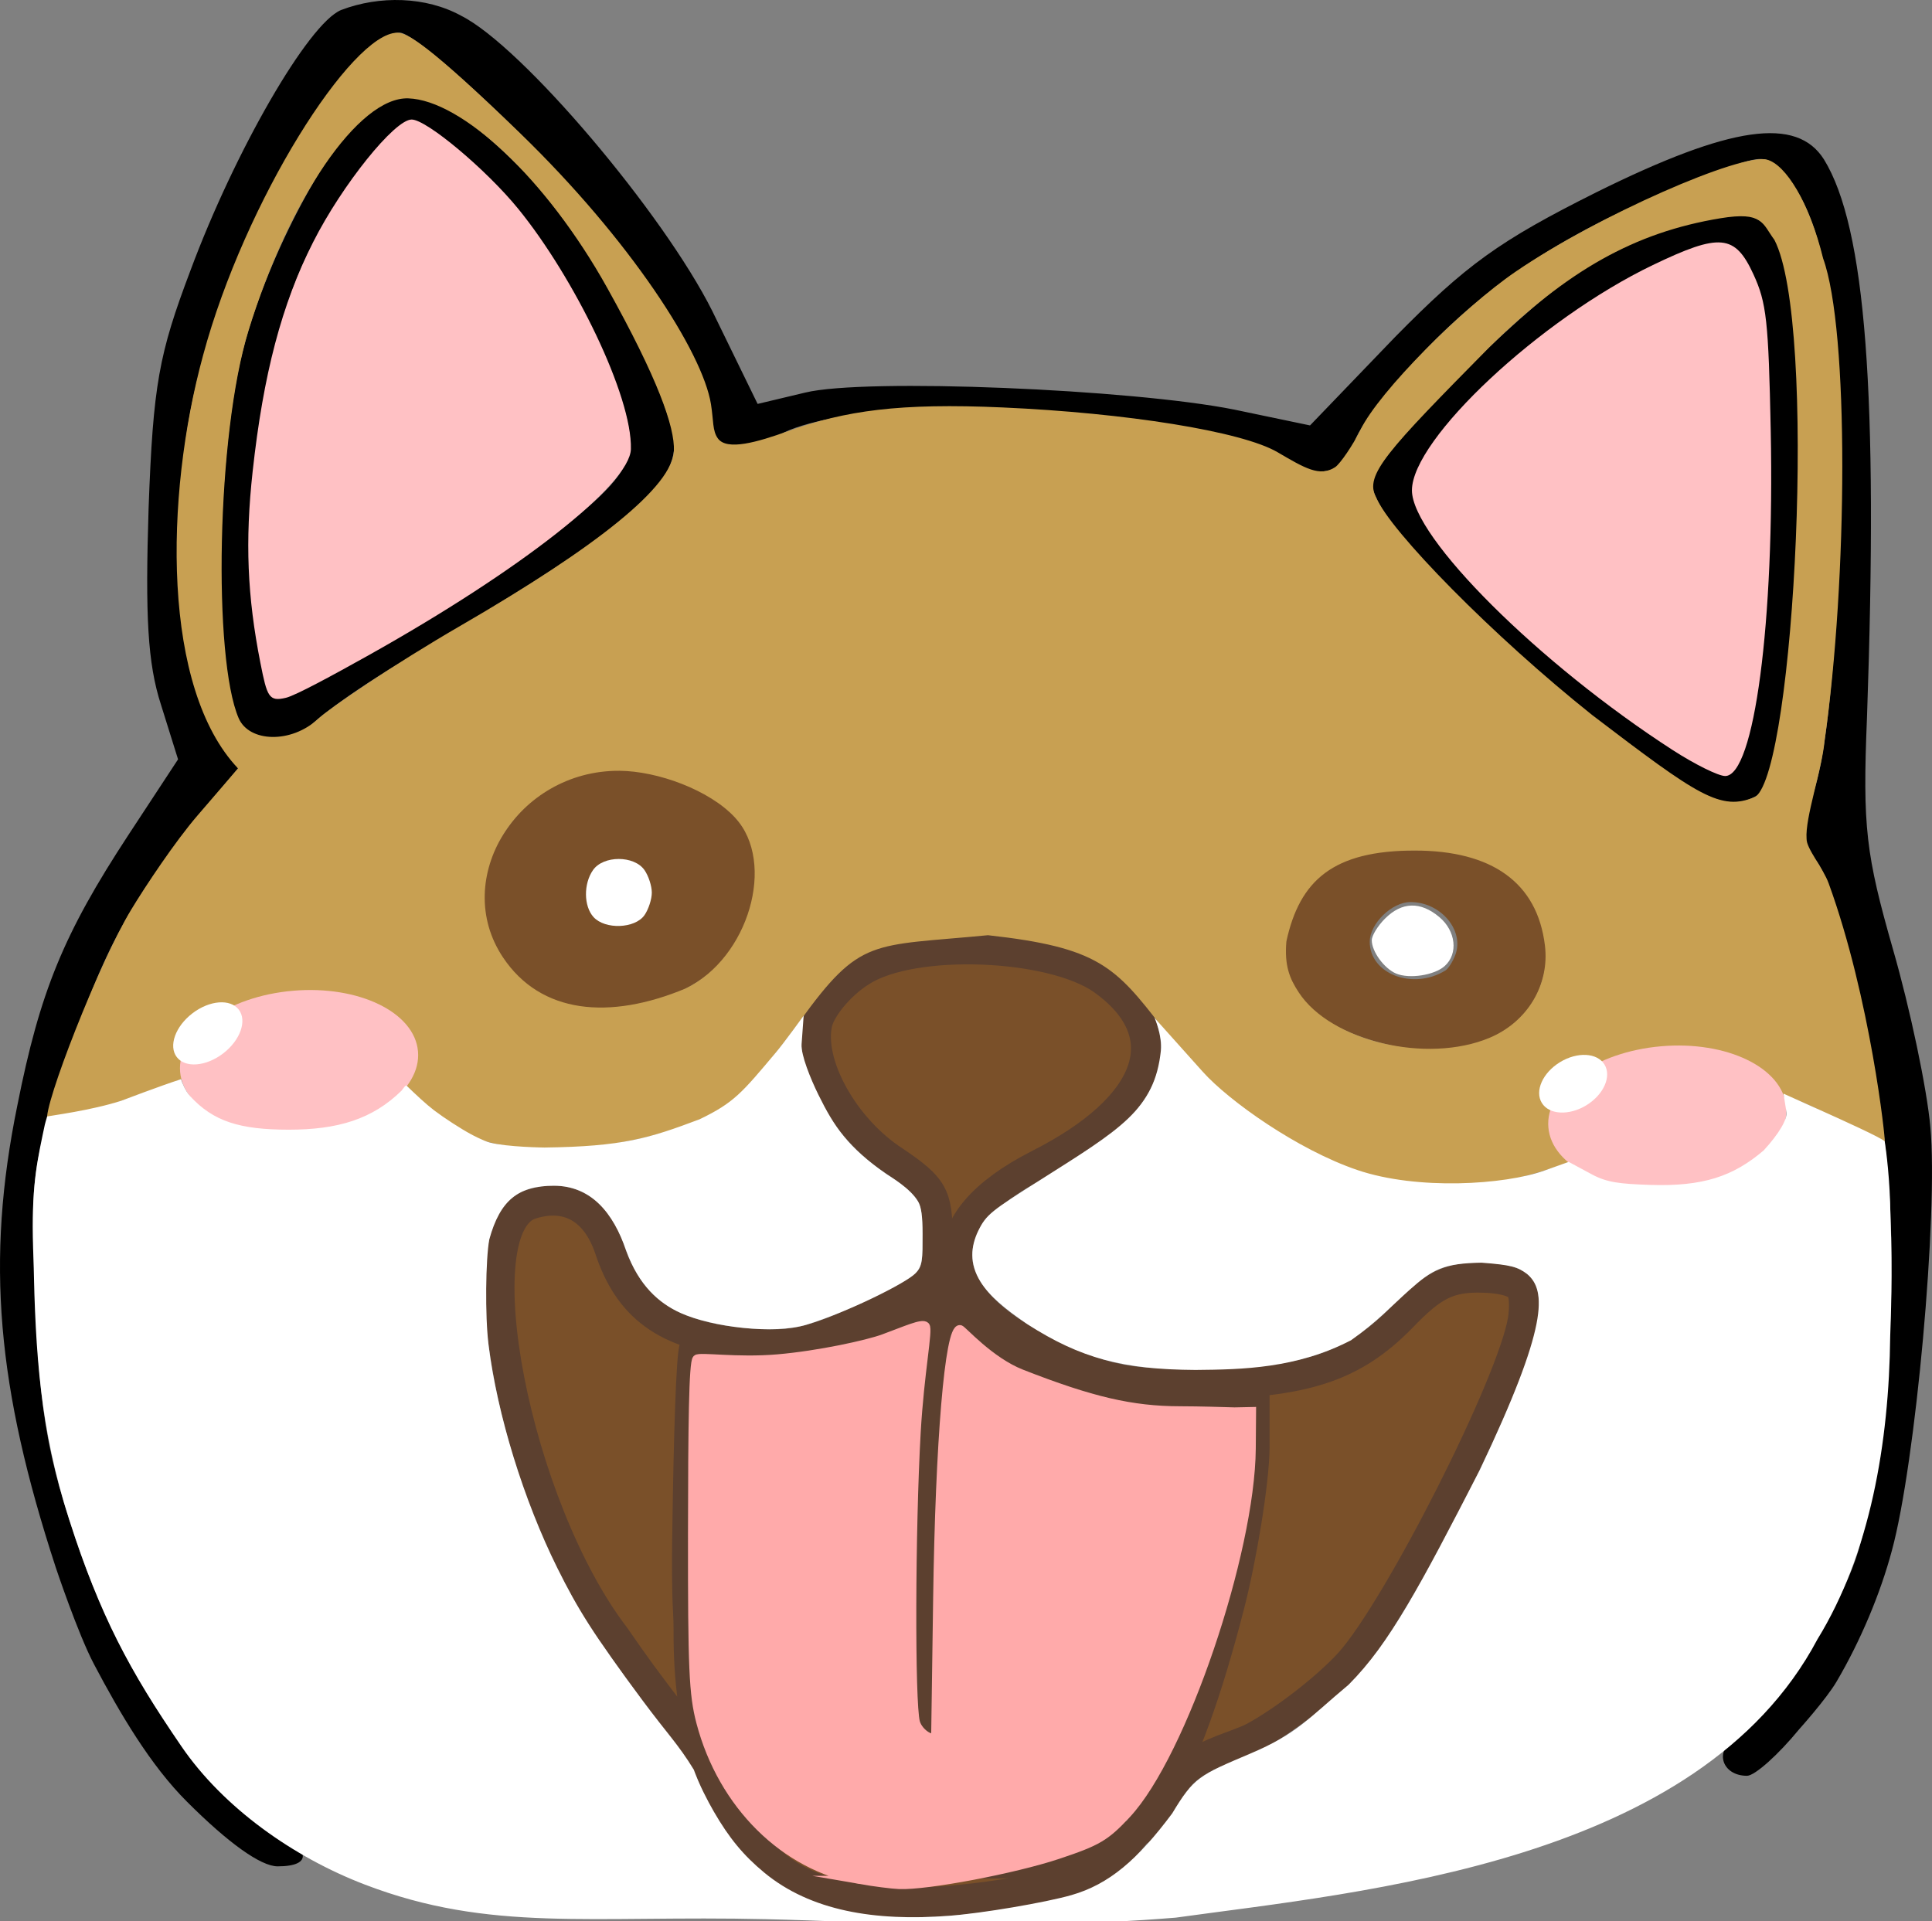 <?xml version="1.0" encoding="UTF-8" standalone="no"?>
<svg
   viewBox="0 0 170.67 169.745"
   version="1.1"
   id="svg2188"
   width="170.67"
   height="169.745"
   xmlns="http://www.w3.org/2000/svg"
   xmlns:svg="http://www.w3.org/2000/svg">
  <rect x="0" y="0" width="170.67" height="169.745" fill="#808080" stroke="none"/>
  <defs
     id="defs2192" />
  <g
     transform="matrix(0.1,0,0,-0.1,-20.172,291.886)"
     id="g2186">
    <path
       id="path2152"
       style="stroke-width:0.1"
       transform="matrix(10,0,0,-10,201.721,2918.863)"
       d="m 35.541,0.012 c -1.837,-0.075 -3.714,0.225 -5.414,0.875 -2.9,1.2 -9.399,12.5 -13.299,23 -2.8,7.4 -3.301,10.1 -3.701,21 -0.3,9.5 -0.098,13.7 1.102,17.4 l 1.5,4.799 -4.4,6.701 c -5.7,8.7 -7.801,13.798 -9.801,23.898 -2.8,13.7 -1.8,24.901 3.4,40.801 0,0 1.946,5.835 3.375,8.543 2.283,4.327 4.987,8.935 8.224,12.156 3.6,3.6 6.5,5.701 8,5.701 3.2,0 2.9,-1.6 -0.6,-3.4 -6.3,-3.3 -13.8,-14.5 -17.6,-26.6 -2.2,-6.6 -2.901,-11.1 -3.201,-20 -0.5,-10.9 -0.299,-12 2.701,-21 3.2,-9.8 5.699,-14.301 11.699,-21.801 l 3.5,-4.199 -2.6,-5.201 c -2.2,-4.4 -2.6,-6.499 -2.6,-14.299 0,-11.2 1.8,-18.4 7.5,-30.1 4.7,-9.7 9.2,-15.4 12,-15.4 1,0 6.1,4.399 11.4,9.699 9.6,9.7 16.1,19.501 16.1,24.201 0,3 2.2,3.6 6.1,1.6 1.9,-1.1 6.699,-2.001 11.699,-2.301 11.7,-0.7 33.201,2.5 33.201,4.9 0,0.6 1.199,0.899 2.799,0.699 1.9,-0.2 2.8,-0.9 3,-2.5 0.2,-1.2 3.201,-5.099 6.701,-8.699 6.3,-6.4 13.599,-10.9 24.799,-15.1 4.7,-1.8 4.902,-1.8 6.602,0.1 3.7,4 5.399,15.1 4.799,32.1 -0.3,9.7 -1.1,17.901 -2,21.301 -1.3,4.6 -1.299,5.7 -0.199,7 2,2.2 5.5,16.899 6.4,27.299 1,10.5 -0.1,25.502 -2.5,33.602 -1.5,5.4 -7.9,15.198 -11,16.898 -1.8,1 -1.1,3.201 1.1,3.201 0.7,0 2.8,-1.9 4.6,-4.1 0,0 2.396,-2.667 3.301,-4.201 2.132,-3.615 3.892,-7.83 4.899,-11.6 2.1,-7.7 4.1,-29.8 3.4,-37.4 -0.3,-3.4 -1.799,-10.499 -3.299,-15.699 -2.4,-8.4 -2.701,-10.8 -2.301,-20.5 1,-28.5 -0.101,-43.301 -3.801,-49.301 -2.4,-3.8 -8.2,-3 -20.1,2.9 -8.6,4.3 -11.499,6.401 -17.799,12.801 l -7.5,7.799 -6.701,-1.4 c -9,-1.8 -32.6,-2.8 -37.9,-1.5 l -4.199,1 -4,-8.199 c -4.3,-8.6 -16.799,-23.4 -22.199,-26.1 -1.55,-0.85 -3.35,-1.3 -5.188,-1.375 z M 36.197,8.594 c -0.368,-0.005 -0.728,0.03 -1.084,0.104 -0.948,0.195 -1.86,0.664 -2.785,1.389 -3.6,2.8 -9,13.3 -10.9,21 -1.9,7.5 -2.501,22 -1.301,29 0.7,4 1.3,4.9 3.4,5.4 1.8,0.5 2.8,0.2 3.5,-0.9 0.5,-0.9 4.8,-3.999 9.6,-6.799 19.5,-11.5 23.801,-15.302 22.801,-19.602 -1.8,-6.9 -8.1,-17.998 -13.5,-23.398 -4.2,-4.2 -7.152,-6.161 -9.73,-6.193 z m 0.131,2.293 c 0.9,0 3.8,2.099 6.6,4.699 5.9,5.5 13.199,19.4 12.699,24 -0.2,2.1 -1.999,4.1 -7.299,8.1 -8.7,6.5 -22.5,14.401 -24.1,13.801 -0.7,-0.3 -1.5,-3.8 -1.9,-8.9 -0.8,-9.3 1.1,-21.799 4.4,-29.199 2.6,-5.7 7.8,-12.5 9.6,-12.5 z m 117.453,8.092 c -0.414,-0.033 -0.869,-0.021 -1.373,0.035 -1.344,0.148 -3.03,0.598 -5.18,1.273 -2.2,0.7 -5.8,2.498 -8,3.898 -5.6,3.8 -17.4,15.801 -18,18.201 -0.6,2.5 7.9,11.7 19.1,20.6 9.8,7.8 12.299,9 15.199,7.1 2.5,-1.6 4.5,-31.199 2.9,-42.199 -0.919,-6.169 -1.752,-8.676 -4.646,-8.908 z m -2.354,2.908 c 1.7,0 2.6,0.899 3.6,3.699 2.9,8.3 0.8,42.301 -2.6,42.301 -3.7,0 -20.5,-13.3 -25.1,-19.9 -2.5,-3.7 -2.6,-4.3 -1.5,-7.1 2.7,-6.5 19.6,-19 25.6,-19 z" />
    <path
       d="m 692.079,2226.071 c -33,-17 -64.151,-63.151 -64.151,-97.151 0,-28 14.123,-63.763 50.841,-89.841 35,-18 103.838,-14.97 146.922,17.83 22,10 43.78,56.33 43.224,91.326 -0.35,22.003 -4.012,32.923 -19.012,49.923 -35,38 -109.825,52.912 -157.825,27.912 z"
       fill="#7a5029"
       id="path2154" />
    <path
       d="m 963,2061 c -18,-11 -35,-31 -39,-45 -9,-36 23,-94 68,-123 34,-23 38,-30 38,-67 0,-40 -1,-41 -61,-70 -52,-24 -69,-28 -116,-23 -63,7 -96,31 -113,83 -12,35 -37,49 -69,39 -62,-19 -14,-266.941 74,-381.941 19.941,-28.823 24.618,-35.042 49.58,-67.949 50.839,-123.631 336.243,-176.07 430.776,-90.735 7.818,21.115 14.946,33.596 25.817,42.188 19.16,15.143 41.238,19.143 57.826,27.437 26,14 64,43 85,66 43,48 144,247 153,303 0,0 3.502,21.111 -2.602,28.398 -6.969,8.318 -31.398,8.602 -31.398,8.602 -31.975,1.263 -46,-7 -73,-35 -43,-44 -86,-58 -180,-59 -64,0 -84,4 -135,29 -101,51 -104,115 -6,165 101,51 124,115 57,163 -45,32 -167,37 -213,8 z m 63.972,-338.445 C 1023.972,1698.555 1010,1599 1009,1531 c -2,-94 3.186,-142.175 12.186,-145.175 10,-3 7.463,71.502 2.463,108.502 -6,46 8,272 18,281 3,3 37.351,-55.327 75.351,-71.327 47,-19 87,-27 130,-28 l 63,-1 v -35 c -0.323,-31.056 -11.399,-97.544 -22.246,-139.59 -40.332,-156.345 -78.512,-212.196 -129.143,-241.254 -113.072,-26.206 -237.919,-38.516 -288.252,28.788 -38.297,39.829 -60.937,100.434 -60.378,191.134 0.064,10.388 -0.892,21.177 -1.111,32.426 -0.378,19.455 -0.315,40.25 0.13,62.495 1,71 3.216,149.457 6.216,154.457 3,4 33.784,-8.457 67.784,-7.457 34,0 71,4 82,9 11,5 38.972,33.555 49.972,33.555 16,1 18,-4 12,-41 z"
       fill="#7a5029"
       stroke="#5c402f"
       stroke-width="26.504"
       id="path2156" />
    <path
       d="m 771.025,2110.334 c 3.572,5.1 6.495,14.071 6.495,19.934 0,5.863 -2.923,14.834 -6.495,19.934 -9.133,13.039 -36.291,13.039 -45.424,0 -8.479,-12.106 -8.284,-31.904 0.41,-41.511 10.186,-11.256 36.656,-10.29 45.014,1.643 z"
       fill="#ffffff"
       id="path2158" />
    <path
       d="m 1420.297,1997.807 c -72.357,19.48 -99.212,63.94 -73.722,117.857 19.575,41.407 42.608,52.156 111.761,52.156 37.835,0 62.786,-9.555 83.346,-29.262 27.329,-26.196 31.69,-54.808 22.31,-86.395 -14.79,-49.802 -74.552,-72.971 -143.694,-54.356 z m 58.319,63.69 c 2.511,1.552 6.412,7.679 8.669,13.615 8.28,21.777 -12.875,46.811 -39.557,46.811 -16.416,0 -35.993,-19.097 -35.993,-35.11 0,-28.53 38.252,-43.01 66.881,-25.316 z"
       fill="#7a5029"
       id="path2160" />
    <path
       d="m 961.287,1258.018 c -66.446,11.545 -121.644,66.156 -140.843,139.344 -6.45,24.589 -7.44,47.166 -7.326,167.203 0.091,95.58 0.788,150.389 3.974,153.728 2.544,2.667 35.188,-2.703 71.584,0.418 36.396,3.121 79.323,12.591 93.415,17.772 20.053,7.372 34.337,13.967 37.283,10.88 2.946,-3.087 -4.928,-40.776 -7.955,-94.018 -4.847,-85.281 -5.258,-238.733 -0.685,-255.96 2.658,-10.013 17.012,-18.498 17.227,-10.184 l 1.717,119.496 c 1.923,137.246 10.292,239.638 20.19,237.869 2.101,-0.375 26.272,-28.182 54.274,-39.161 61.6,-24.153 97.476,-32.503 139.923,-32.567 17.635,-0.023 39.494,-0.734 48.233,-0.99 l 15.385,0.321 -0.261,-33.061 c -0.725,-91.811 -60.829,-270.053 -110.264,-323.094 -18.786,-20.157 -25.644,-24.203 -60.946,-35.963 -38.744,-12.907 -116.084,-27.529 -140.173,-26.5 -6.59,0.281 -22.229,2.292 -34.752,4.468 z"
       fill="#ffaaaa"
       stroke="#ffaaaa"
       stroke-width="7.262"
       stroke-miterlimit="22.93"
       id="path2162" />
    <path
       d="m 431.763,2333.177 c -11.636,58.963 -13.608,107.61 -6.859,169.166 9.449,86.182 25.671,147.679 53.448,202.62 25.586,50.607 71.941,108.302 87.015,108.302 13.179,0 65.966,-44.245 94.22,-78.974 49.367,-60.68 100.699,-165.289 99.453,-212.202 -0.821,-30.897 -96.515,-106.579 -233.106,-182.901 -29.286,-16.364 -62.937,-34.71 -71.597,-36.79 -15.067,-3.619 -16.662,0.82 -22.574,30.778 z m 1247.675,-77.025 c -118.128,76.293 -230.433,188.146 -230.433,229.506 0,45.287 113.303,151.258 212.833,199.06 59.282,28.472 72.561,27.237 88.875,-8.261 11.532,-25.092 13.286,-40.984 15.251,-138.212 3.417,-169.061 -14.524,-304.975 -40.258,-304.975 -5.961,0 -26.782,10.297 -46.268,22.883 z"
       fill="#ffc1c4"
       id="path2164" />
    <path
       d="m 1423.243,1877.91 c -66.47,15.666 -134.927,55.608 -194.77,133.176 -41.54,53.843 -56.467,70.792 -153.983,81.545 -103.243,-9.979 -112.365,-1.438 -166.278,-76.042 -18.475,-25.565 -49.168,-64.137 -63.386,-73.403 -56.33,-36.712 -171.806,-51.245 -226.013,-28.443 -14.734,6.198 -41.565,27.255 -59.624,46.795 -42.937,46.456 -67.853,50.729 -141.109,24.197 l -108.01,-39 c -30.757,-11.074 -65.484,-20.402 -66.584,-17.2 -3.849,11.202 45.424,138.408 74.281,185.913 12.733,20.962 38.486,59.796 58.502,83.047 L 412,2240 c -66.899,70.448 -65.349,238.745 -30.844,365.089 36.815,136.395 131.283,284.864 171.552,284.864 8.609,0 27.3,-10.176 108.216,-88.522 97.303,-94.211 161.53,-193.853 168.846,-239.603 2.357,-14.737 1.221,-23.615 6.148,-30.353 8.042,-10.999 34.715,-3.311 61.835,6.445 50.792,18.272 98.457,25.018 189.602,20.975 109.061,-4.838 211.314,-21.044 242.932,-39.544 23.843,-13.95 37.346,-22.171 50.918,-13.192 4.269,2.825 15.713,19.409 22.337,32.981 16.638,34.093 90.213,107.714 137.103,139.745 72.858,49.769 199.412,105.033 222.143,98.89 16.431,-4.44 37.217,-37.523 49.453,-87.221 23.051,-63.47 21.676,-283.887 1.272,-426.193 -2.28,-25.602 -17.341,-67.981 -15.895,-86.547 -0.256,-8.519 14.53,-25.626 19.54,-39.405 36.977,-101.684 50.408,-227.692 49.482,-227.846 -1.207,0.566 -26.553,11.415 -49.206,23.289 -60.459,31.692 -87.848,29.786 -164.638,-11.46 -89.111,-47.863 -158.312,-61.273 -229.553,-44.482 z m 94.234,124.036 c 33.372,13.944 53.283,46.717 48.996,81.717 -6.817,55.658 -46.987,83.743 -114.97,83.761 -71.977,0.023 -101.675,-26.255 -113.411,-80.238 -1.866,-21.685 2.972,-32.953 10.906,-45.062 28.407,-43.355 113.295,-63.235 168.479,-40.178 z m -710.059,43.635 c 55.725,26.976 80.184,111.279 43.76,150.827 -22.671,24.616 -68.798,41.296 -102.332,41.483 -90.055,0.503 -149.105,-95.529 -102.779,-164.875 33.315,-49.869 93.93,-55.567 161.352,-27.435 z m 945.042,169.365 c 34.64,24.237 54.933,418.518 16.735,492.001 -10.708,14.351 -9.908,25.299 -47.604,19.093 -76.668,-12.623 -135.398,-46.599 -203.689,-113.436 -91.059,-92.338 -111.187,-113.458 -100.551,-133.129 12.308,-29.774 103.234,-122.494 190.935,-192.363 94.146,-71.759 113.502,-85.243 144.175,-72.165 z m -1269.758,68.8 c 10.169,9.424 66.507,47.958 126.339,82.61 120.289,69.667 186.752,122.835 187.997,154.129 0.844,21.222 -14.218,63.811 -58.921,144.059 -54.049,97.026 -128.773,165.818 -175.72,167.415 -44.029,1.498 -105.624,-89.674 -141.198,-205.3 -28.287,-91.941 -31.379,-289.674 -8.638,-342.299 9.242,-21.388 46.448,-22.573 70.141,-0.614 z"
       fill="#c8a052"
       id="path2166" />
    <g
       transform="matrix(0.996,0.086,0.086,-0.996,0,0)"
       fill="#ffc1c4"
       id="g2172">
      <ellipse
         ry="62.887"
         rx="105.488"
         cy="-1781.185"
         cx="1835.11"
         id="ellipse2168" />
      <ellipse
         ry="62.887"
         rx="105.488"
         cy="-1934.066"
         cx="634.775"
         id="ellipse2170" />
    </g>
    <g
       fill="#ffffff"
       id="g2184">
      <ellipse
         cx="1525.347"
         cy="-1358.304"
         transform="matrix(0.794,0.608,0.608,-0.794,0,0)"
         rx="34.486"
         ry="22.315"
         id="ellipse2174" />
      <ellipse
         cx="2381.127"
         cy="-842.293"
         transform="matrix(0.853,0.522,0.522,-0.853,0,0)"
         rx="32.458"
         ry="22.315"
         id="ellipse2176" />
      <path
         style="fill:#ffffff;stroke-width:0.313"
         d="m 879.153,1223.315 c -155.539,3.629 -244.264,-11.908 -355.248,30.626 -63.128,24.194 -124.897,67.924 -161.952,122.089 -46.318,67.704 -71.575,114.921 -99.002,199.994 -25.871,80.248 -29.956,147.231 -31.62,229.885 -2.403,57.093 1.859,80.424 7.837,109.223 2.358,11.357 1.98,9.91 4.215,17.377 3.556,0.802 38.698,5.26 65.376,13.845 0,0 34.373,13.085 52.881,19.087 0.789,-2.974 4.003,-10.554 7.885,-14.819 20.668,-22.7 44.368,-29.762 87.143,-29.803 43.411,-0.04 74.104,9.271 99.728,34.435 1.361,1.607 3.28,4.942 4.434,4.536 8.126,-7.875 16.952,-16.201 24.46,-21.948 8.918,-6.761 23.609,-16.269 32.647,-21.128 0,0 10.637,-5.75 16.433,-7.25 15.666,-4.055 48.345,-4.414 48.345,-4.414 69.018,0.893 92.523,8.167 136.964,24.949 30.581,14.655 37.676,23.674 67.041,58.559 7.104,8.318 24.933,32.978 24.933,32.978 l -1.82,-25.21 c -0.678,-9.39 7.94,-30.584 14.845,-44.611 13.861,-28.158 26.067,-46.444 60,-70.014 3.985,-2.768 20.733,-12.214 28.097,-24.391 2.802,-4.633 3.915,-12.866 3.915,-28.541 0,-21.898 0.225,-28.316 -6.489,-35.031 -8.616,-8.616 -59.478,-34.077 -95.975,-45.2 -29.146,-8.883 -83.567,-2.094 -111.267,10.337 -19.049,8.549 -36.867,24.254 -48.083,55.052 -11.467,33.578 -31.06,57.34 -63.724,57.369 -31.629,0.03 -47.547,-12.714 -57.189,-47.296 -3.248,-17.569 -3.855,-67.496 -0.658,-93.421 7.524,-61.003 31.059,-137.259 60.866,-197.203 17.889,-35.977 31.305,-57.7 75.304,-117.034 20.482,-27.621 31.63,-38.695 45.152,-60.953 4.525,-12.845 12.366,-27.826 17.679,-37.014 13.541,-23.416 26.144,-38.67 44.49,-53.85 40.992,-33.916 97.701,-43.168 163.046,-38.252 29.095,2.189 85.389,11.743 108.359,18.331 33.279,9.545 58.488,31.242 89.077,72.261 18.843,31.482 24.161,33.79 68.69,52.651 42.218,17.882 51.209,31.045 87.047,60.925 36.745,36.906 62.842,86.775 115.805,189.475 60.707,127.852 59.158,158.851 41.885,173.43 -8.45,6.345 -13.6,7.883 -40.109,9.989 -33.647,-0.579 -43.24,-5.811 -63.75,-24.099 -16.668,-14.863 -28.136,-27.807 -51.639,-44.447 -48.297,-24.939 -95.539,-25.865 -137.454,-26.233 -63.687,0.405 -101.25,10.058 -148.374,40.366 -20.177,13.702 -33.575,24.975 -41.376,37.39 -10.198,16.229 -8.652,31.658 -2.162,45.066 7.124,14.716 12.249,18.028 53.77,44.361 72.005,45.666 102.093,62.7 107.623,115.043 1.371,12.977 -5.476,28.637 -5.476,28.637 0,0 19.637,-21.93 42.488,-47.448 22.851,-25.518 83.549,-68.814 136.598,-86.809 53.05,-17.995 129.935,-13.05 165.071,-0.495 l 21.572,7.708 20.423,-11.007 c 13.269,-7.151 24.489,-8.419 51.164,-9.311 47.061,-1.572 73.689,7.474 100.68,30.478 13.748,14.954 21.055,27.748 20.069,33.909 l -2.597,16.235 32.1,-14.421 c 19.88,-8.931 54.028,-24.406 57.318,-27.695 1.385,-8.845 4.689,-33.771 5.082,-66.352 2.041,-51.817 0.221,-91.428 -0.228,-105.848 -1.002,-93.983 -17.626,-191.856 -64.235,-267.699 -104.873,-197.589 -400.899,-222.942 -566.909,-245.971 -153.716,-12.43 -263.265,-3.664 -361.198,-1.379 z"
         id="path3806" />
    </g>
  </g>
  <path
     style="fill:#ffffff;stroke-width:0.053"
     d="m 123.323,86.007 c -1.053,-0.448 -2.142,-1.943 -2.142,-2.941 0,-0.408 0.526,-1.268 1.169,-1.911 1.49,-1.49 3.133,-1.536 4.799,-0.134 1.46,1.229 1.683,3.231 0.48,4.319 -0.908,0.822 -3.132,1.166 -4.306,0.667 z"
     id="path2325" />
</svg>
